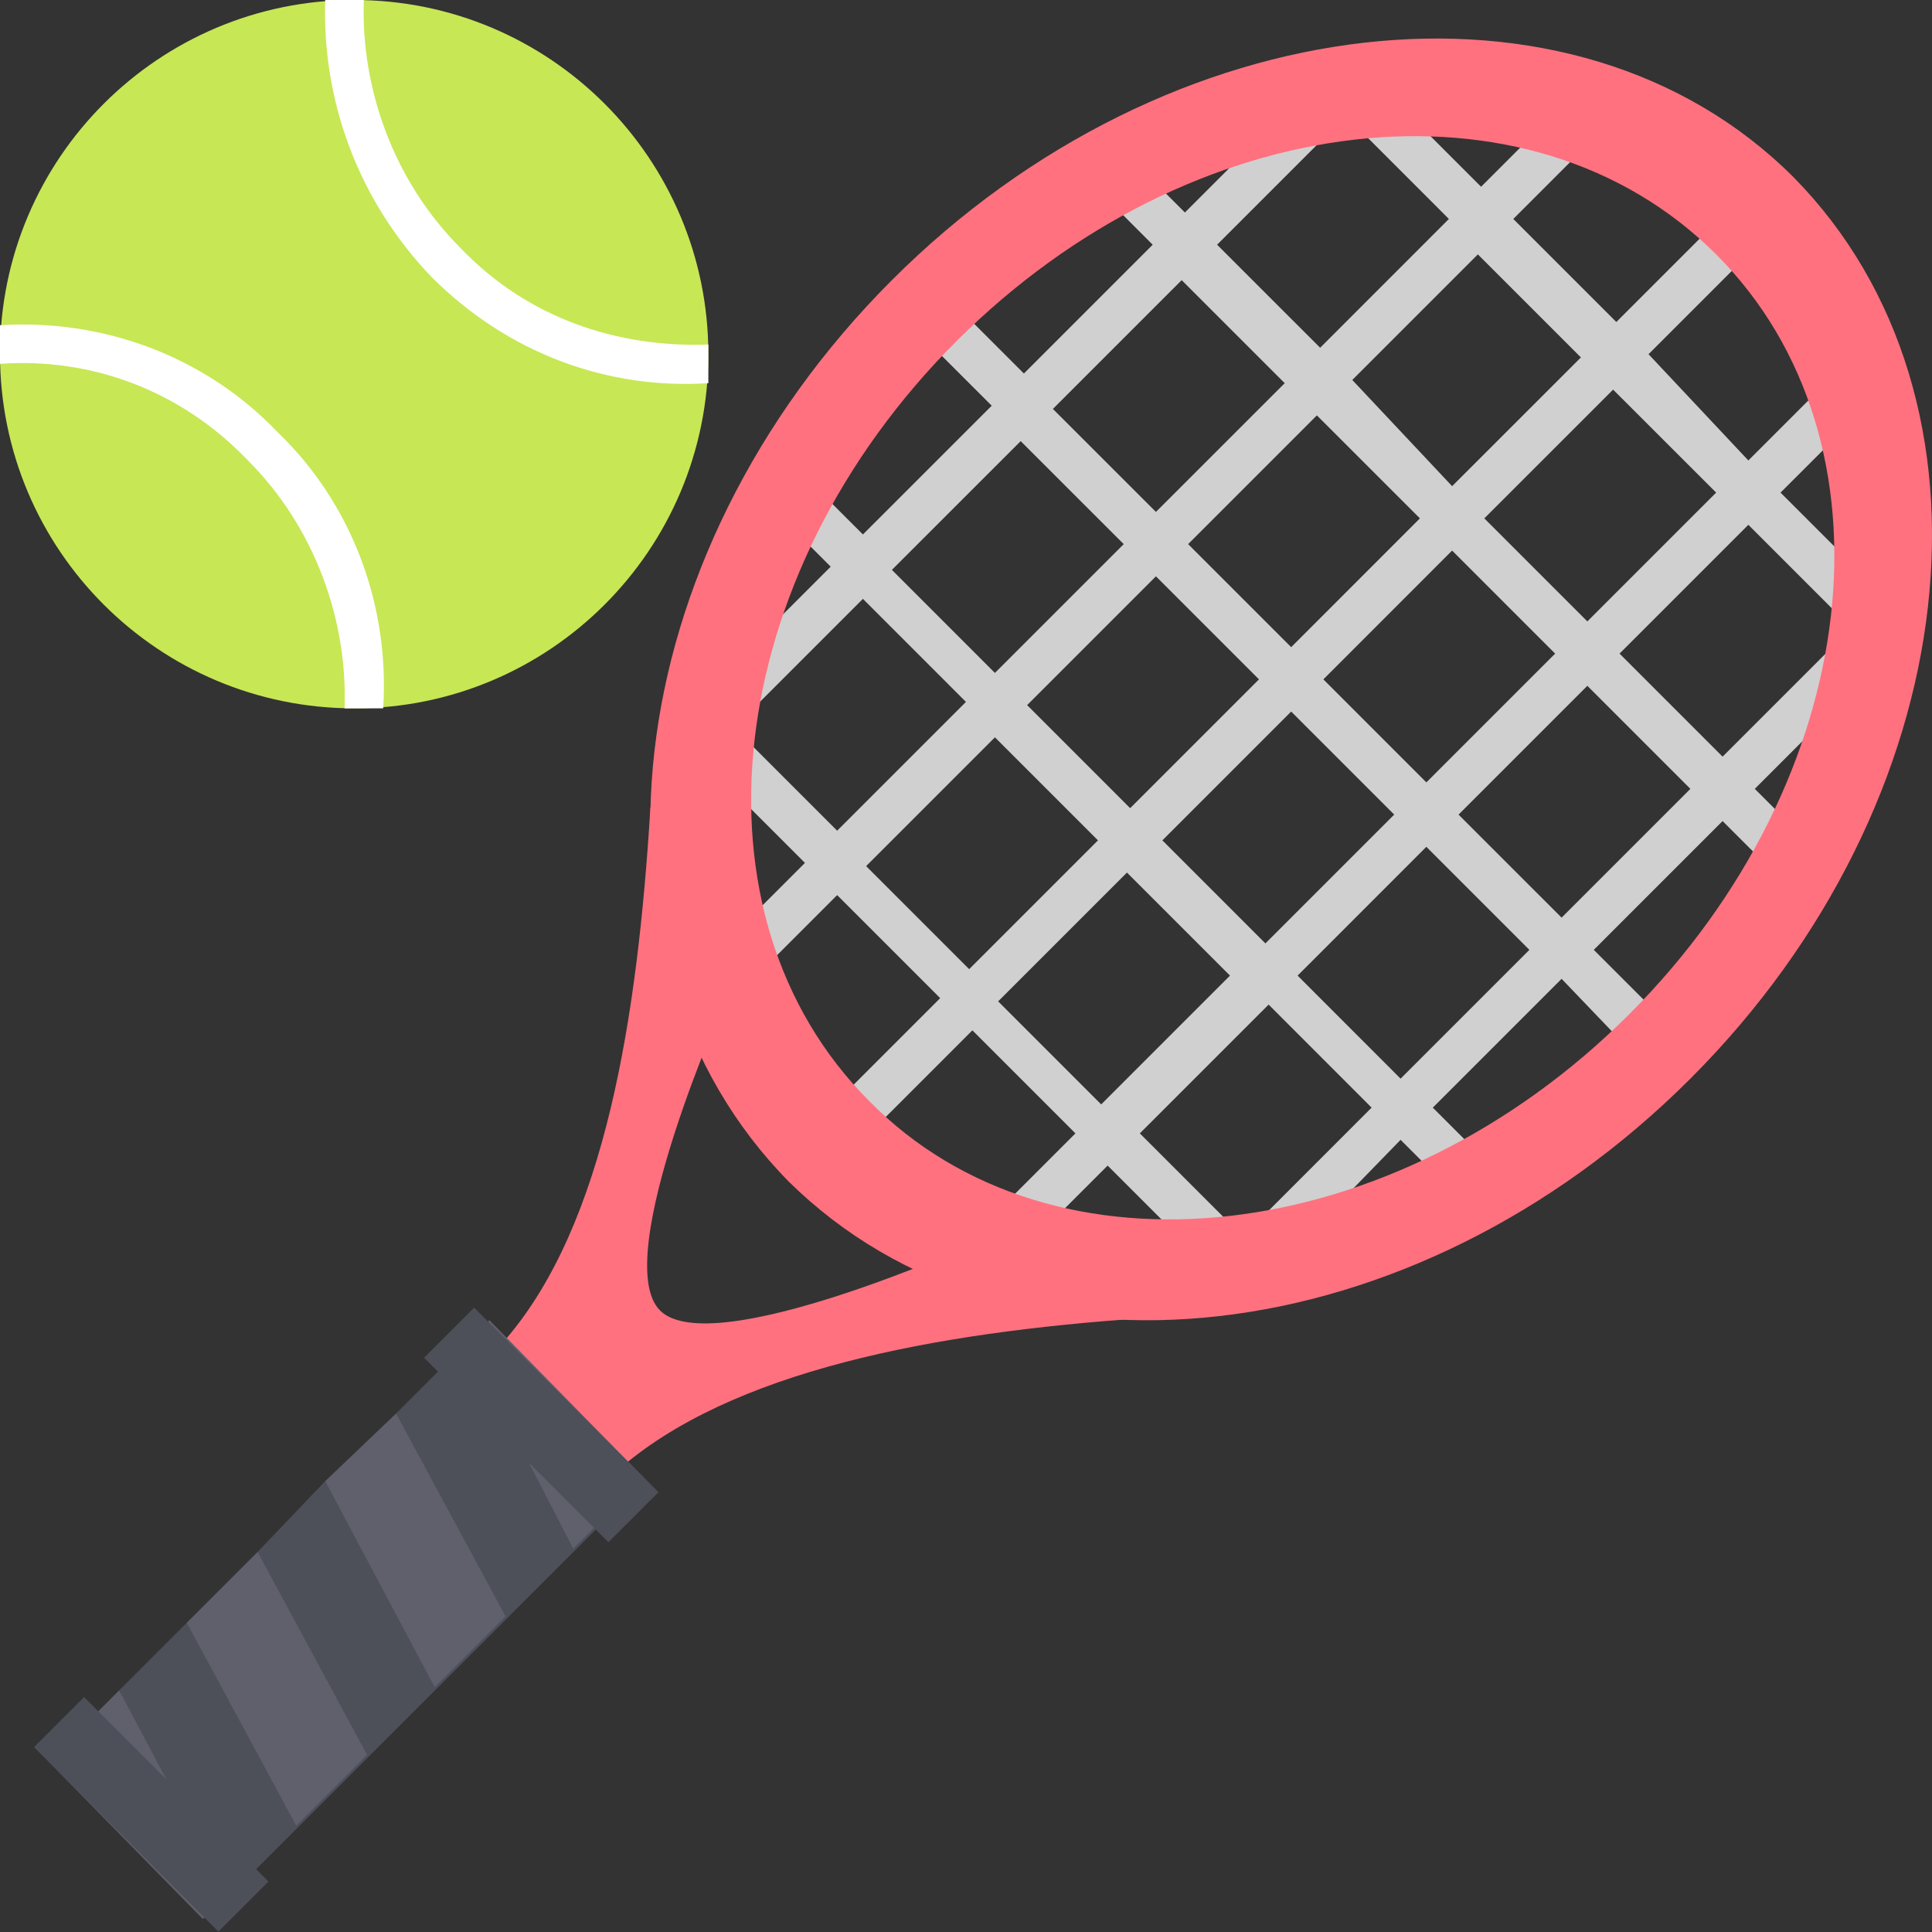 <svg width="36" height="36" viewBox="0 0 36 36" fill="none" xmlns="http://www.w3.org/2000/svg">
<rect x="0" y="0" width="36" height="36" fill="#333333" stroke="none"/>
<path d="M6.6 13.199C10.245 13.199 13.199 10.245 13.199 6.6C13.199 2.955 10.245 0 6.6 0C2.955 0 0 2.955 0 6.6C0 10.245 2.955 13.199 6.6 13.199Z" fill="#C7E755"/>
<path d="M5.16 8.04C3.78 6.6 1.86 5.94 0 6.06V6.78C1.68 6.66 3.36 7.26 4.62 8.58C5.88 9.839 6.48 11.579 6.42 13.199H7.14C7.26 11.339 6.6 9.419 5.16 8.04ZM13.199 6.42C11.519 6.48 9.839 5.94 8.58 4.62C7.32 3.36 6.72 1.62 6.78 0H6.06C6 1.86 6.66 3.72 8.04 5.16C9.479 6.6 11.339 7.26 13.199 7.14V6.42Z" fill="white"/>
<path d="M30.478 19.679L31.078 19.079L29.698 17.699L32.098 15.299L32.998 16.199L33.598 15.599L32.698 14.699L34.978 12.419L34.378 11.819L32.098 14.099L30.178 12.179L32.578 9.779L34.438 11.639L35.038 11.039L33.178 9.179L34.678 7.68L34.078 7.08L32.578 8.58L30.718 6.6L32.818 4.5L32.218 3.9L30.118 6L28.198 4.08L29.698 2.58L29.098 1.98L27.598 3.48L25.738 1.62L25.139 2.22L26.998 4.08L24.599 6.48L22.679 4.56L24.959 2.28L24.358 1.68L22.079 3.96L21.179 3.06L20.579 3.66L21.479 4.56L19.079 6.96L17.699 5.58L17.099 6.18L18.479 7.56L16.079 9.959L15.179 9.059L14.579 9.659L15.479 10.559L13.199 12.839L13.799 13.439L16.079 11.159L17.999 13.079L15.599 15.479L13.739 13.619L13.139 14.219L14.999 16.079L13.499 17.579L14.099 18.179L15.599 16.679L17.519 18.599L15.419 20.699L16.019 21.299L18.119 19.199L20.039 21.119L18.539 22.619L19.139 23.219L20.639 21.719L22.499 23.579L23.099 22.979L21.239 21.119L23.639 18.719L25.558 20.639L23.279 22.919L23.879 23.519L26.098 21.239L26.998 22.139L27.598 21.539L26.698 20.639L29.098 18.239L30.478 19.679ZM31.498 14.699L29.098 17.099L27.178 15.179L29.578 12.779L31.498 14.699ZM23.579 17.579L21.659 15.659L24.059 13.259L25.979 15.179L23.579 17.579ZM21.539 10.739L23.459 12.659L21.059 15.059L19.139 13.139L21.539 10.739ZM24.538 7.74L26.458 9.659L24.059 12.059L22.139 10.139L24.538 7.74ZM24.659 12.659L27.058 10.259L28.978 12.179L26.578 14.579L24.659 12.659ZM31.978 9.179L29.578 11.579L27.658 9.659L30.058 7.26L31.978 9.179ZM27.538 4.74L29.458 6.66L27.058 9.059L25.198 7.08L27.538 4.74ZM22.019 5.22L23.939 7.14L21.539 9.539L19.619 7.62L22.019 5.22ZM16.619 10.619L19.019 8.22L20.939 10.139L18.539 12.539L16.619 10.619ZM16.139 16.139L18.539 13.739L20.459 15.659L18.059 18.059L16.139 16.139ZM20.519 20.579L18.599 18.659L20.999 16.259L22.919 18.179L20.519 20.579ZM26.098 20.099L24.179 18.179L26.578 15.779L28.498 17.699L26.098 20.099Z" fill="#D0D0D0"/>
<path d="M33.418 3.3C29.338 -0.78 21.779 0.06 16.619 5.22C11.459 10.379 10.619 17.879 14.699 22.019C18.839 26.099 26.338 25.259 31.498 20.099C36.658 14.939 37.498 7.44 33.418 3.3ZM16.199 20.519C12.719 17.039 13.439 10.739 17.819 6.36C22.199 1.98 28.498 1.26 31.978 4.74C35.458 8.22 34.738 14.519 30.358 18.899C25.979 23.279 19.619 23.999 16.199 20.519Z" fill="#FF717F"/>
<path d="M21.659 24.539C22.079 24.539 18.179 23.159 18.179 23.159C18.179 23.159 13.259 25.379 12.299 24.419C11.339 23.459 13.559 18.539 13.559 18.539C13.559 18.539 12.179 14.639 12.119 15.059C11.879 18.959 11.279 22.799 9.42 24.959C9.18 25.259 8.82 25.559 8.82 25.559L9.96 26.698L11.1 27.838C11.1 27.838 11.399 27.479 11.699 27.238C13.919 25.439 17.759 24.779 21.659 24.539Z" fill="#FF717F"/>
<path d="M0.918 32.831L9.105 24.643L12.033 27.57L3.844 35.758L0.918 32.831Z" fill="#4D4F59"/>
<path d="M4.8 28.918L6.84 32.698L8.1 31.438L6.06 27.599L4.8 28.918ZM2.22 31.498L4.26 35.338L5.52 34.018L3.48 30.238L2.22 31.498Z" fill="#4D4F59"/>
<path d="M0.9 32.818L3.78 35.758L4.26 35.338L2.22 31.498L0.9 32.818ZM3.48 30.238L5.52 34.018L6.84 32.698L4.8 28.918L3.48 30.238ZM9.119 24.599L8.699 25.019L10.679 28.858L11.999 27.538L9.119 24.599Z" fill="#5F606C"/>
<path d="M7.38 26.339L9.42 30.118L10.68 28.858L8.7 25.019L7.38 26.339Z" fill="#4D4F59"/>
<path d="M6.06 27.599L8.1 31.438L9.42 30.118L7.38 26.339L6.06 27.599Z" fill="#5F606C"/>
<path d="M0.634 32.556L1.567 31.623L5.003 35.06L4.07 35.993L0.634 32.556ZM7.902 25.3L8.835 24.366L12.271 27.804L11.337 28.737L7.902 25.3Z" fill="#4D4F59"/>
</svg>
